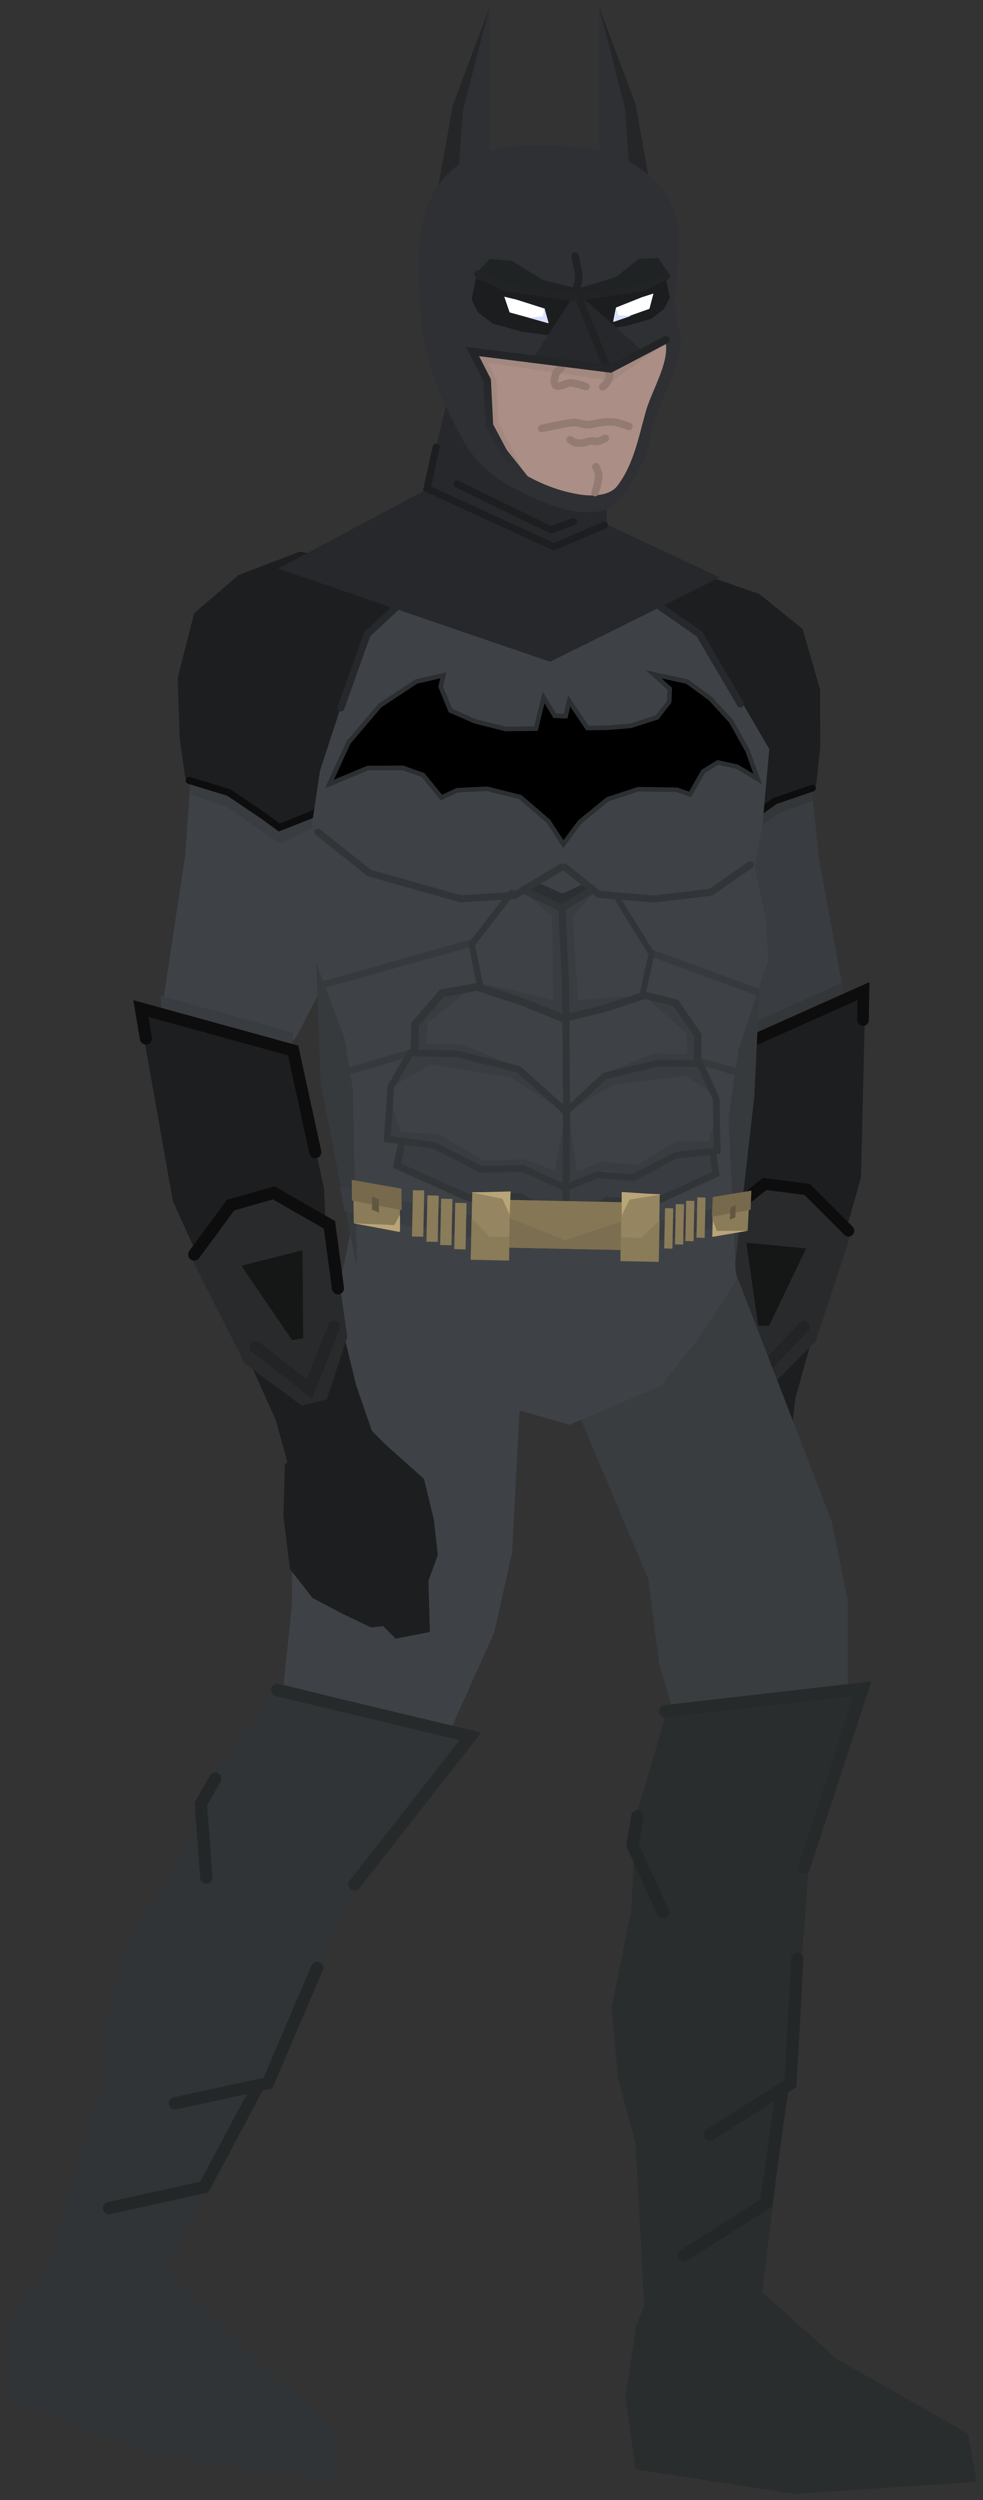 <svg xmlns="http://www.w3.org/2000/svg" xmlns:xlink="http://www.w3.org/1999/xlink" version="1.1" width="132.475" height="336.595" viewBox="1.389 -0.612 132.475 336.595">
  <rect x="1.389" y="-0.612" width="132.475" height="336.595" fill="#333333" stroke="none"/>
  <defs>
    <linearGradient id="grad_1" y2="1" x2="0">
      <stop offset="0" stop-color="#222325" stop-opacity="1"/>
      <stop offset="1" stop-color="#2E3034" stop-opacity="1"/>
    </linearGradient>
  </defs>
  <!-- Exported by Scratch - http://scratch.mit.edu/ -->
  <g id="ID0.9602425838820636">
    <g id="ID0.17693647183477879">
      <path id="ID0.7729651997797191" fill="#393C40" stroke="none" stroke-linecap="round" d="M 110.586 103.787 L 91.281 103.284 L 93.375 119.686 L 94.963 132.918 L 98.177 138.669 L 101.188 142.253 L 113.501 140 L 115.347 134.492 L 111.76 115.028 L 110.586 103.787 Z " stroke-width="0.779"/>
      <path id="ID0.9716172609478235" fill="#34373A" stroke="none" stroke-linecap="round" d="M 106.147 108.991 L 110.998 107.145 L 109.752 100.783 L 91.842 108.531 L 94.463 111.651 L 99.546 113.89 L 106.147 108.991 Z " stroke-width="0.779"/>
      <g id="ID0.38066427363082767">
        <path id="ID0.4757494777441025" fill="#1D1E1F" stroke="none" stroke-linecap="round" d="M 103.694 79.345 L 95.726 76.601 L 80.165 79.924 L 85.869 104.809 L 95.298 110.414 L 99.508 111.806 L 102.759 109.808 L 105.719 107.216 L 111.365 105.199 L 111.93 100.005 L 111.919 92.254 L 109.552 84.07 L 103.694 79.345 Z " stroke-width="0.454"/>
        <path id="ID0.6007084371522069" fill="none" stroke="#0D0D0D" stroke-width="0.908" stroke-linecap="round" d="M 110.883 105.499 L 105.832 107.226 L 101.455 110.379 L 99.498 111.919 L 95.298 110.414 L 91.299 107.902 "/>
      </g>
    </g>
    <g id="ID0.7397577832452953">
      <path id="ID0.6726378230378032" fill="#34373A" stroke="none" stroke-linecap="round" d="M 114.9 131.676 L 98.751 138.952 L 99.339 141.191 L 115.113 133.727 L 114.9 131.676 Z " stroke-width="0.779"/>
      <path id="ID0.6507829907350242" fill="#1D1E1F" stroke="none" stroke-linecap="round" d="M 118.02 132.965 L 99.138 141.098 L 97.96 159.171 L 99.025 169.426 L 97.694 184.75 L 96.573 190.907 L 107.85 193.84 L 108.582 187.65 L 111.136 178.49 L 114.879 166.894 L 117.416 157.929 L 118.02 132.965 Z " stroke-width="0.779"/>
      <path id="ID0.6829322893172503" fill="#1D1E1F" stroke="none" stroke-linecap="round" d="M 108.271 193.486 L 98.799 187.778 L 95.241 192.745 L 90.874 198.034 L 90.402 203.465 L 90.597 207.977 L 92.284 211.055 L 93.086 217.574 L 97.564 217.767 L 98.896 215.929 L 100.465 215.869 L 103.787 213.617 L 107.338 210.994 L 109.648 206.895 L 109.461 200.038 L 108.271 193.486 Z " stroke-width="0.779"/>
      <path id="ID0.47767175547778606" fill="none" stroke="#0D0D0D" stroke-width="1.558" stroke-linecap="round" d="M 117.693 136.728 L 117.758 132.826 L 99.216 141.105 L 98.371 154.438 "/>
      <path id="ID0.5922487881034613" fill="#282A2B" stroke="none" stroke-linecap="round" d="M 116.09 165.456 L 109.843 159.52 L 104.017 159.092 L 97.629 164.245 L 97.751 178.6 L 101.589 186.164 L 104.887 186.451 L 111.312 179.973 L 116.09 165.456 Z " stroke-width="0.779"/>
      <path id="ID0.36820242274552584" fill="#151616" stroke="none" stroke-linecap="round" d="M 110.026 167.474 L 101.963 166.696 L 103.574 177.858 L 105.016 177.905 L 110.026 167.474 Z " stroke-width="0.779"/>
      <path id="ID0.13569410238415003" fill="none" stroke="#232425" stroke-width="1.558" stroke-linecap="round" d="M 109.731 178.017 L 103.707 184.373 L 99.348 176.959 "/>
      <path id="ID0.024502143263816833" fill="none" stroke="#0D0D0D" stroke-width="1.558" stroke-linecap="round" d="M 115.739 165.092 L 110.164 159.527 L 104.442 158.796 L 97.976 163.941 L 98.123 172.162 "/>
    </g>
  </g>
  <path id="ID0.3809091211296618" fill="#393D40" stroke="none" stroke-linecap="round" d="M 78.203 187.007 L 99.454 167.957 L 113.448 204.139 L 115.64 214.863 L 115.646 233.475 L 108.119 238.445 L 96.063 243.354 L 90.228 223.369 L 88.752 212.007 L 78.203 187.007 Z " stroke-width="0.731"/>
  <path id="ID0.3809091211296618" fill="#3E4246" stroke="none" stroke-linecap="round" d="M 51.187 153.439 L 72.443 169.72 L 70.393 208.459 L 68.001 219.14 L 60.384 236.122 L 51.482 237.573 L 38.473 237.115 L 40.736 215.461 L 40.797 202.045 L 51.187 153.439 Z " stroke-width="0.731"/>
  <path id="ID0.5368814701214433" fill="#303436" stroke="none" stroke-linecap="round" d="M 2.87 312.557 L 7.365 304.428 L 13.514 296.191 L 22.209 303.823 L 31.836 313.443 L 47.038 326.888 L 46.87 333.49 L 22.393 329.998 L 2.218 322.397 L 2.87 312.557 Z " stroke-width="0.77"/>
  <g id="ID0.17693647183477879">
    <path id="ID0.7729651997797191" fill="#3E4246" stroke="none" stroke-linecap="round" d="M 27.195 102.759 L 47.405 101.579 L 45.766 118.837 L 44.55 132.755 L 41.377 138.89 L 38.342 142.746 L 25.365 140.801 L 23.245 135.093 L 26.345 114.578 L 27.195 102.759 Z " stroke-width="0.816"/>
    <path id="ID0.9716172609478235" fill="#393C40" stroke="none" stroke-linecap="round" d="M 32.022 108.062 L 26.877 106.292 L 27.967 99.583 L 46.995 107.096 L 44.354 110.454 L 39.104 112.972 L 32.022 108.062 Z " stroke-width="0.816"/>
    <g id="ID0.38066427363082767">
      <path id="ID0.4757494777441025" fill="#1D1E1F" stroke="none" stroke-linecap="round" d="M 33.528 76.811 L 41.784 73.667 L 58.201 76.622 L 53.066 102.89 L 43.376 109.082 L 39.011 110.682 L 35.538 108.699 L 32.348 106.083 L 26.364 104.16 L 25.597 98.737 L 25.346 90.615 L 27.55 81.96 L 33.528 76.811 Z " stroke-width="0.476"/>
      <path id="ID0.6007084371522069" fill="none" stroke="#0D0D0D" stroke-width="0.952" stroke-linecap="round" d="M 26.879 104.458 L 32.23 106.097 L 36.922 109.253 L 39.025 110.8 L 43.376 109.082 L 47.481 106.314 "/>
    </g>
  </g>
  <g id="ID0.7397577832452953">
    <path id="ID0.6726378230378032" fill="#393C40" stroke="none" stroke-linecap="round" d="M 23.057 133.448 L 40.942 138.439 L 40.687 140.853 L 23.16 135.608 L 23.057 133.448 Z " stroke-width="0.816"/>
    <path id="ID0.6507829907350242" fill="#1D1E1F" stroke="none" stroke-linecap="round" d="M 20.123 135.36 L 40.976 140.807 L 45.05 159.352 L 45.567 170.148 L 49.365 185.819 L 51.499 192.023 L 40.276 196.843 L 38.539 190.543 L 34.446 181.454 L 28.736 170.027 L 24.691 161.136 L 20.123 135.36 Z " stroke-width="0.816"/>
    <path id="ID0.6829322893172503" fill="#1D1E1F" stroke="none" stroke-linecap="round" d="M 39.783 196.542 L 48.698 189.131 L 53.17 193.718 L 58.532 198.509 L 59.878 204.064 L 60.389 208.77 L 59.126 212.227 L 59.324 219.109 L 54.713 220.017 L 53.042 218.322 L 51.407 218.508 L 47.608 216.698 L 43.515 214.54 L 40.473 210.657 L 39.584 203.522 L 39.783 196.542 Z " stroke-width="0.816"/>
    <path id="ID0.47767175547778606" fill="none" stroke="#0D0D0D" stroke-width="1.633" stroke-linecap="round" d="M 21.056 139.208 L 20.372 135.173 L 40.897 140.826 L 43.877 154.511 "/>
    <path id="ID0.5922487881034613" fill="#282A2B" stroke="none" stroke-linecap="round" d="M 27.111 168.644 L 32.648 161.505 L 38.618 160.142 L 46.053 164.473 L 48.193 179.37 L 45.41 187.816 L 42.037 188.633 L 34.355 182.934 L 27.111 168.644 Z " stroke-width="0.816"/>
    <path id="ID0.36820242274552584" fill="#151616" stroke="none" stroke-linecap="round" d="M 33.923 169.804 L 42.156 167.725 L 42.25 179.548 L 40.762 179.824 L 33.923 169.804 Z " stroke-width="0.816"/>
    <path id="ID0.13569410238415003" fill="none" stroke="#232425" stroke-width="1.633" stroke-linecap="round" d="M 35.827 180.741 L 43.074 186.378 L 46.421 178.006 "/>
    <path id="ID0.024502143263816833" fill="none" stroke="#0D0D0D" stroke-width="1.633" stroke-linecap="round" d="M 27.56 168.295 L 32.459 161.647 L 38.273 159.986 L 45.787 164.298 L 46.934 172.841 "/>
  </g>
  <g id="ID0.9157347986474633">
    <path id="ID0.7477802094072104" fill="#363A3D" stroke="none" stroke-linecap="round" d="M 104.115 124.472 L 84.638 120.972 L 83.783 162.149 L 100.259 171.421 L 103.053 146.952 L 104.115 124.472 Z " stroke-width="0.476"/>
    <path id="ID0.7477802094072104" fill="#363A3D" stroke="none" stroke-linecap="round" d="M 43.783 123.236 L 67.287 120.866 L 66.432 162.044 L 49.586 170.624 L 44.633 145.399 L 43.783 123.236 Z " stroke-width="0.476"/>
    <path id="ID0.4270821204409003" fill="#3E4246" stroke="none" stroke-linecap="round" d="M 44.518 103.138 L 48.586 90.722 L 50.968 84.937 L 57.659 78.051 L 88.691 80.124 L 95.505 84.552 L 98.277 88.658 L 105.061 100.229 L 104.13 110.687 L 103.064 116.141 L 104.587 123.079 L 104.949 128.563 L 102.664 135.421 L 100.937 140.624 L 99.554 149.882 L 100.599 171.811 L 95.287 179.916 L 90.374 186.029 L 78.146 191.204 L 66.617 187.94 L 62.829 181.147 L 58.011 174.617 L 49.531 171.346 L 48.915 145.973 L 47.863 139.284 L 43.53 127.764 L 42.446 116.907 L 44.518 103.138 Z " stroke-width="0.476"/>
    <path id="ID0.052435632329434156" fill="#393C40" stroke="none" stroke-linecap="round" d="M 55.618 153.306 L 60.068 153.446 L 66.593 156.868 L 71.666 156.807 L 77.508 158.714 L 81.719 157.73 L 83.395 157.288 L 97.676 154.18 L 97.965 157.472 L 89.309 161.459 L 83.365 161.026 L 77.709 163.957 L 71.117 160.296 L 64.682 160.591 L 54.883 156.577 L 55.618 153.306 Z " stroke-width="0.476"/>
    <path id="ID0.4987568911164999" fill="none" stroke="#27282B" stroke-width="0.952" stroke-linecap="round" d="M 57.428 78.722 L 50.873 84.777 L 47.333 94.705 "/>
    <path id="ID0.2889464790932834" fill="none" stroke="#27282B" stroke-width="0.952" stroke-linecap="round" d="M 90.007 80.828 L 95.641 84.754 L 101.16 94.156 "/>
    <path id="ID0.8373676878400147" fill="#000000" stroke="#2C2F31" stroke-width="0.616" stroke-linecap="round" d="M 60.772 91.829 L 61.148 90.305 L 57.491 91.144 L 52.571 94.39 L 48.345 99.362 L 45.786 104.947 L 50.965 102.79 L 55.664 102.769 L 58.393 103.737 L 60.877 106.775 L 63 105.791 L 67.014 105.584 L 71.508 106.709 L 75.291 109.958 L 77.309 113.051 L 79.522 110.069 L 83.278 107.002 L 87.42 105.646 L 92.577 105.721 L 94.397 106.341 L 96.152 103.262 L 98.132 102.041 L 100.724 102.618 L 103.5 104.282 L 102.13 100.448 L 99.919 96.498 L 97.128 93.448 L 93.995 91.152 L 89.495 90.181 L 91.642 92.125 L 91.563 93.893 L 89.93 95.977 L 86.336 97.126 L 83.168 97.37 L 80.547 97.407 L 78.091 93.755 L 77.615 95.813 L 76.154 95.748 L 74.646 93.294 L 73.613 97.484 L 69.529 97.533 L 65.416 96.502 L 62.092 95.045 L 60.772 91.829 Z "/>
    <path id="ID0.5698574706912041" fill="none" stroke="#313537" stroke-width="0.952" stroke-linecap="round" d="M 55.55 153.138 L 54.888 156.339 L 64.679 160.71 L 71.47 160.494 L 77.473 163.833 "/>
    <path id="ID0.5698574706912041" fill="none" stroke="#313537" stroke-width="0.893" stroke-linecap="round" d="M 97.42 154.228 L 97.872 157.452 L 89.175 161.438 L 83.269 160.959 L 77.911 164.062 "/>
    <path id="ID0.8947288258932531" fill="#393C40" stroke="none" stroke-linecap="round" d="M 57.107 141.217 L 64.131 141.244 L 71.637 143.304 L 77.187 148.944 L 70.185 144.417 L 59.458 142.694 L 54.277 145.611 L 57.107 141.217 Z " stroke-width="0.476"/>
    <path id="ID0.8947288258932531" fill="#393C40" stroke="none" stroke-linecap="round" d="M 95.869 143.022 L 89.657 142.788 L 82.945 144.334 L 77.83 149.117 L 84.188 145.372 L 93.736 144.242 L 98.209 147.012 L 95.869 143.022 Z " stroke-width="0.421"/>
    <path id="ID0.9897695370018482" fill="#393C40" stroke="none" stroke-linecap="round" d="M 60.304 153.547 L 53.768 152.935 L 54.293 148.302 L 55.41 151.826 L 60.501 152.074 L 66.569 155.701 L 72.051 155.457 L 76.115 156.97 L 77.659 149.144 L 77.693 158.956 L 72.141 156.84 L 66.262 156.718 L 60.304 153.547 Z " stroke-width="0.476"/>
    <path id="ID0.9897695370018482" fill="#393C40" stroke="none" stroke-linecap="round" d="M 92.61 154.469 L 98.155 154.142 L 97.882 149.817 L 96.808 153.05 L 92.498 153.094 L 87.237 156.24 L 82.614 155.812 L 79.124 157.068 L 78.109 149.739 L 77.718 158.855 L 82.487 157.094 L 87.459 157.197 L 92.61 154.469 Z " stroke-width="0.423"/>
    <path id="ID0.3524594851769507" fill="#393C40" stroke="none" stroke-linecap="round" d="M 71.447 119.061 L 77.305 121.373 L 81.804 119.133 L 78.559 122.876 L 79.28 134.035 L 88.366 133.366 L 77.867 136.72 L 66.301 131.789 L 75.947 134.013 L 75.776 122.722 L 71.447 119.061 Z " stroke-width="0.476"/>
    <path id="ID0.9214867809787393" fill="#393C40" stroke="none" stroke-linecap="round" d="M 57.188 137.337 L 60.25 133.186 L 65.03 132.333 L 59.1 136.972 L 58.801 139.895 L 63.846 140.047 L 71.944 143.43 L 63.01 141.339 L 57.154 141.218 L 57.188 137.337 Z " stroke-width="0.476"/>
    <path id="ID0.9214867809787393" fill="#393C40" stroke="none" stroke-linecap="round" d="M 95.622 138.916 L 92.983 134.839 L 88.645 133.84 L 93.887 138.494 L 94.047 141.292 L 89.428 141.242 L 82.725 143.943 L 90.143 142.506 L 95.501 142.618 L 95.622 138.916 Z " stroke-width="0.445"/>
    <path id="ID0.8679121839813888" fill="#2C2F31" stroke="none" stroke-linecap="round" d="M 73.424 118.005 L 77.199 119.703 L 80.565 118.13 L 81.498 119.102 L 77.515 121.686 L 71.801 119.329 L 73.424 118.005 Z " stroke-width="0.476"/>
    <path id="ID0.24770551454275846" fill="none" stroke="#313537" stroke-width="0.952" stroke-linecap="round" d="M 77.496 116.13 L 82.063 119.796 L 89.551 120.428 L 97.19 119.515 L 102.505 115.816 "/>
    <path id="ID0.20603158557787538" fill="none" stroke="#313537" stroke-width="0.952" stroke-linecap="round" d="M 44.248 111.429 L 51.158 116.93 L 63.468 120.4 L 70.74 119.956 L 77.01 116.157 "/>
    <g id="ID0.5272086253389716">
      <path id="ID0.24770551454275846" fill="none" stroke="#363A3D" stroke-width="0.952" stroke-linecap="round" d="M 46.988 144.026 L 56.955 141.065 "/>
      <path id="ID0.24770551454275846" fill="none" stroke="#363A3D" stroke-width="0.952" stroke-linecap="round" d="M 44.654 132.054 L 65.205 126.266 "/>
    </g>
    <g id="ID0.5272086253389716">
      <path id="ID0.24770551454275846" fill="none" stroke="#363A3D" stroke-width="0.952" stroke-linecap="round" d="M 102.48 144.232 L 95.581 142.256 "/>
      <path id="ID0.24770551454275846" fill="none" stroke="#363A3D" stroke-width="0.952" stroke-linecap="round" d="M 103.203 132.842 L 89.43 127.794 "/>
    </g>
    <g id="ID0.7887678607366979">
      <path id="ID0.753661650698632" fill="none" stroke="#313537" stroke-width="0.952" stroke-linecap="round" d="M 71.921 119.19 L 77.108 121.679 L 81.209 119.144 "/>
      <g id="ID0.8167418288066983">
        <path id="ID0.9553722990676761" fill="none" stroke="#313537" stroke-width="1.041" stroke-linecap="round" d="M 77.406 136.548 L 71.839 134.289 L 65.706 132.257 L 60.916 133.11 L 57.32 137.321 L 57.248 140.773 "/>
        <path id="ID0.5982440118677914" fill="none" stroke="#313537" stroke-width="0.854" stroke-linecap="round" d="M 66.033 131.856 L 64.953 126.539 L 70.336 119.591 "/>
      </g>
      <g id="ID0.7324484633281827">
        <path id="ID0.04993448918685317" fill="none" stroke="#313537" stroke-width="0.952" stroke-linecap="round" d="M 77.11 121.559 L 77.607 132.047 L 77.742 148.481 L 77.641 164.79 "/>
        <g id="ID0.8167418288066983">
          <path id="ID0.9553722990676761" fill="none" stroke="#313537" stroke-width="0.97" stroke-linecap="round" d="M 77.75 136.428 L 82.813 135.175 L 88.281 133.384 L 92.457 134.423 L 95.453 138.772 L 95.381 142.223 "/>
          <path id="ID0.5982440118677914" fill="none" stroke="#313537" stroke-width="0.792" stroke-linecap="round" d="M 88.036 133.034 L 89.193 127.763 L 84.734 120.611 "/>
          <path id="ID0.3567589442245662" fill="none" stroke="#313537" stroke-width="0.897" stroke-linecap="round" d="M 77.626 149.126 L 82.859 144.258 L 90.225 142.506 L 95.752 142.621 L 97.896 147.309 L 98.043 154.337 L 92.481 154.935 L 86.764 157.912 L 81.849 157.572 L 77.603 159.318 L 71.814 156.697 L 66.22 156.819 L 59.857 153.591 L 53.57 152.746 L 54.051 145.732 L 56.702 141.143 L 62.982 141.274 L 71.275 143.351 L 76.991 148.446 Z "/>
        </g>
      </g>
    </g>
    <g id="ID0.9312638868577778">
      <path id="ID0.2888958193361759" fill="#393C40" stroke="none" stroke-linecap="round" d="M 57.959 161.433 L 68.131 163.729 L 67.475 166.632 L 57.304 164.336 L 57.959 161.433 Z " stroke-width="0.476"/>
      <path id="ID0.2888958193361759" fill="#393C40" stroke="none" stroke-linecap="round" d="M 47.208 159.129 L 58.631 161.829 L 57.975 164.732 L 47.804 162.436 L 47.208 159.129 Z " stroke-width="0.476"/>
      <g id="ID0.36424446757882833">
        <path id="ID0.7359844641759992" fill="#8A7B59" stroke="none" d="M 60.838 160.781 L 62.361 160.812 L 62.232 167.048 L 60.708 167.017 L 60.838 160.781 Z " stroke-width="0.476"/>
        <path id="ID0.7359844641759992" fill="#8A7B59" stroke="none" d="M 58.988 160.331 L 60.511 160.362 L 60.382 166.598 L 58.858 166.567 L 58.988 160.331 Z " stroke-width="0.476"/>
        <path id="ID0.7359844641759992" fill="#8A7B59" stroke="none" d="M 57.038 159.631 L 58.561 159.662 L 58.432 165.898 L 56.908 165.867 L 57.038 159.631 Z " stroke-width="0.476"/>
        <path id="ID0.7359844641759992" fill="#8A7B59" stroke="none" d="M 62.738 161.331 L 64.261 161.362 L 64.132 167.598 L 62.608 167.567 L 62.738 161.331 Z " stroke-width="0.476"/>
      </g>
      <g id="ID0.1049797898158431">
        <path id="ID0.08871637750416994" fill="#8A7B59" stroke="none" stroke-linecap="round" d="M 48.989 158.507 L 55.37 159.688 L 55.207 165.28 L 49.064 164.081 L 48.989 158.507 Z " stroke-width="0.476"/>
        <path id="ID0.13805592898279428" fill="#76694C" stroke="none" stroke-linecap="round" d="M 48.798 158.238 L 55.488 159.424 L 55.524 162.306 L 48.811 161.024 L 48.798 158.238 Z " stroke-width="0.476"/>
        <path id="ID0.3221200187690556" fill="#61563F" stroke="none" stroke-linecap="round" d="M 51.55 160.489 L 52.421 160.869 L 52.462 162.627 L 51.513 162.272 L 51.55 160.489 Z " stroke-width="0.517"/>
        <path id="ID0.1420820001512766" fill="#BAA578" stroke="none" stroke-linecap="round" d="M 54.552 164.332 L 55.296 162.918 L 55.295 165.228 L 49.056 164.099 L 54.552 164.332 Z " stroke-width="0.476"/>
      </g>
      <path id="ID0.2888958193361759" fill="#393C40" stroke="none" stroke-linecap="round" d="M 95.59 162.602 L 88.131 164.261 L 88.51 166.806 L 95.97 165.147 L 95.59 162.602 Z " stroke-width="0.381"/>
      <path id="ID0.2888958193361759" fill="#393C40" stroke="none" stroke-linecap="round" d="M 102.165 160.916 L 95.131 162.711 L 95.51 165.256 L 101.683 163.82 L 102.165 160.916 Z " stroke-width="0.381"/>
      <path id="ID0.7359844641759992" fill="#8A7B59" stroke="none" d="M 93.57 161.525 L 92.463 161.502 L 92.351 166.927 L 93.457 166.95 L 93.57 161.525 Z " stroke-width="0.382"/>
      <path id="ID0.7359844641759992" fill="#8A7B59" stroke="none" d="M 94.97 161.076 L 93.863 161.053 L 93.751 166.477 L 94.857 166.5 L 94.97 161.076 Z " stroke-width="0.382"/>
      <path id="ID0.7359844641759992" fill="#8A7B59" stroke="none" d="M 96.47 160.625 L 95.363 160.602 L 95.251 166.027 L 96.357 166.05 L 96.47 160.625 Z " stroke-width="0.382"/>
      <path id="ID0.7359844641759992" fill="#8A7B59" stroke="none" d="M 92.12 162.076 L 91.013 162.053 L 90.901 167.477 L 92.007 167.5 L 92.12 162.076 Z " stroke-width="0.382"/>
      <g id="ID0.1049797898158431">
        <path id="ID0.08871637750416994" fill="#8A7B59" stroke="none" stroke-linecap="round" d="M 102.408 159.885 L 97.445 160.751 L 97.374 165.921 L 102.154 165.03 L 102.408 159.885 Z " stroke-width="0.405"/>
        <path id="ID0.13805592898279428" fill="#76694C" stroke="none" stroke-linecap="round" d="M 102.652 159.689 L 97.451 160.549 L 97.322 163.209 L 102.544 162.261 L 102.652 159.689 Z " stroke-width="0.405"/>
        <path id="ID0.3221200187690556" fill="#61563F" stroke="none" stroke-linecap="round" d="M 100.53 161.643 L 99.845 161.963 L 99.751 163.585 L 100.496 163.29 L 100.53 161.643 Z " stroke-width="0.44"/>
        <path id="ID0.1420820001512766" fill="#BAA578" stroke="none" stroke-linecap="round" d="M 97.998 165.11 L 97.474 163.779 L 97.393 165.912 L 102.245 165.088 L 97.998 165.11 Z " stroke-width="0.405"/>
      </g>
      <g id="ID0.6836685389280319">
        <path id="ID0.09357938077300787" fill="#857656" stroke="none" d="M 68.675 160.909 L 86.645 161.282 L 86.512 167.709 L 68.541 167.335 L 68.675 160.909 Z " stroke-width="0.428"/>
        <path id="ID0.6492703901603818" fill="#7C6E50" stroke="none" stroke-linecap="round" d="M 69.368 163.093 L 77.516 166.358 L 86.411 163.447 L 86.322 167.708 L 69.28 167.354 L 69.368 163.093 Z " stroke-width="0.476"/>
        <g id="ID0.9254062357358634">
          <g id="ID0.49943465692922473">
            <path id="ID0.140373723115772" fill="#968561" stroke="none" d="M 85.191 160.052 L 90.308 160.158 L 90.12 169.203 L 85.003 169.096 L 85.191 160.052 Z " stroke-width="0.476"/>
            <path id="ID0.8286363878287375" fill="#BAA578" stroke="none" stroke-linecap="round" d="M 85.173 159.874 L 90.404 160.221 L 86.247 160.897 L 85.179 163.018 L 85.173 159.874 Z " stroke-width="0.476"/>
            <path id="ID0.7362233307212591" fill="#8A7B59" stroke="none" stroke-linecap="round" d="M 85.07 165.968 L 87.782 166.072 L 90.284 163.695 L 90.168 169.288 L 85.003 169.181 L 85.07 165.968 Z " stroke-width="0.476"/>
          </g>
          <g id="ID0.49943465692922473">
            <path id="ID0.140373723115772" fill="#968561" stroke="none" d="M 70.148 159.991 L 65.031 159.884 L 64.843 168.929 L 69.96 169.035 L 70.148 159.991 Z " stroke-width="0.476"/>
            <path id="ID0.8286363878287375" fill="#BAA578" stroke="none" stroke-linecap="round" d="M 70.209 159.801 L 64.968 159.931 L 69.094 160.778 L 70.073 162.942 L 70.209 159.801 Z " stroke-width="0.476"/>
            <path id="ID0.7362233307212591" fill="#8A7B59" stroke="none" stroke-linecap="round" d="M 70.059 165.894 L 67.344 165.885 L 64.943 163.407 L 64.827 169 L 69.992 169.107 L 70.059 165.894 Z " stroke-width="0.476"/>
          </g>
        </g>
      </g>
    </g>
  </g>
  <g id="ID0.8333355090580881">
    <path id="ID0.9286923445761204" fill="#27282B" stroke="none" stroke-linecap="round" d="M 63.863 44.16 L 82.671 45.636 L 83.147 69.991 L 98.383 77.133 L 75.528 88.489 L 38.866 75.943 L 58.745 65.348 L 63.863 44.16 Z " stroke-width="0.476"/>
    <path id="ID0.5448851804248989" fill="none" stroke="#1D1E1F" stroke-width="0.952" stroke-linecap="round" d="M 60.173 59.587 L 58.935 65.158 L 76.028 73.014 L 82.861 70.086 "/>
    <path id="ID0.262191956397146" fill="none" stroke="#1D1E1F" stroke-width="0.952" stroke-linecap="round" d="M 62.935 64.539 L 75.648 70.729 L 78.647 69.61 "/>
  </g>
  <g id="ID0.3450673264451325">
    <g id="ID0.9831569031812251">
      <path id="ID0.0877610077150166" fill="#2E3034" stroke="none" stroke-linecap="round" d="M 86.725 13.334 L 82.153 0.218 L 82.153 28.746 L 89.824 28.746 L 86.725 13.334 Z " stroke-width="0.587"/>
      <path id="ID0.796130308881402" fill="#242628" stroke="none" stroke-linecap="round" d="M 87.033 13.379 L 82.105 0.262 L 85.661 14.1 L 86.601 28.988 L 89.776 28.693 L 87.033 13.379 Z " stroke-width="0.587"/>
    </g>
    <g id="ID0.9831569031812251">
      <path id="ID0.0877610077150166" fill="#2E3034" stroke="none" stroke-linecap="round" d="M 62.825 13.484 L 67.397 0.368 L 67.397 28.896 L 59.726 28.896 L 62.825 13.484 Z " stroke-width="0.587"/>
      <path id="ID0.796130308881402" fill="#242628" stroke="none" stroke-linecap="round" d="M 62.417 13.529 L 67.345 0.412 L 63.789 14.25 L 62.696 28.81 L 59.674 28.843 L 62.417 13.529 Z " stroke-width="0.587"/>
    </g>
    <path id="ID0.8999492498114705" fill="#2E3034" stroke="none" stroke-linecap="round" d="M 80.373 19.312 C 84.778 19.791 89.509 22.502 91.642 26.385 C 94.075 30.818 92.127 36.416 92.427 41.412 C 92.6 43.115 93.392 44.868 93.061 46.492 C 92.388 49.796 90.714 52.825 89.632 56.018 C 88.924 58.111 88.769 60.465 87.6 62.369 C 86.284 64.621 84.942 67.755 82.342 68.211 C 78.488 68.886 74.412 67.045 70.962 65.29 C 68.128 63.847 65.475 61.636 63.9 58.863 C 61.081 53.718 58.52 48.058 58.134 42.174 C 57.707 35.651 56.937 27.585 61.69 22.869 C 65.942 18.327 73.826 18.603 80.373 19.312 Z " stroke-width="0.508"/>
    <path id="ID0.2441388238221407" fill="#AB8E85" stroke="none" d="M 78.044 44.175 C 82.124 44.342 87.563 41.177 90.288 43.923 C 92.743 46.514 89.375 51.376 88.404 54.849 C 87.438 58.304 86.749 62.043 84.511 64.896 C 83.444 66.164 81.219 66.236 79.488 65.963 C 76.376 65.47 73.314 64.186 70.72 62.395 C 68.035 60.543 64.487 58.514 63.916 55.289 C 63.192 51.203 63.857 45.808 67.055 43.233 C 69.989 40.983 74.374 44.024 78.044 44.175 Z " stroke-width="1.256"/>
    <path id="ID0.46721756737679243" fill="#A2887F" stroke="none" stroke-linecap="round" d="M 63.436 45.295 L 65.113 45.981 L 91.124 45.6 L 83.91 50.681 L 67.17 48.217 L 68.288 50.604 L 68.542 56.218 L 72.175 63.407 L 67.602 56.726 L 63.436 45.295 Z " stroke-width="0.508"/>
    <path id="ID0.8256730306893587" fill="none" stroke="#937B73" stroke-width="1.016" stroke-linecap="round" d="M 74.389 57.078 C 74.389 57.078 77.088 56.481 78.453 56.29 C 78.794 56.242 79.133 56.32 79.469 56.367 C 79.811 56.414 80.14 56.581 80.485 56.57 C 81.169 56.547 81.838 56.35 82.517 56.265 C 82.854 56.223 83.194 56.185 83.533 56.189 C 83.873 56.193 84.218 56.213 84.549 56.29 C 85.094 56.417 86.15 56.798 86.15 56.798 "/>
    <path id="ID0.7592270169407129" fill="none" stroke="#937B73" stroke-width="1.016" stroke-linecap="round" d="M 82.969 58.402 C 82.969 58.402 82.347 58.747 82.004 58.808 C 81.671 58.868 81.325 58.724 80.988 58.758 C 80.649 58.792 80.335 58.969 79.997 59.011 C 79.662 59.054 79.311 59.087 78.981 59.011 C 78.701 58.947 78.219 58.605 78.219 58.605 "/>
    <path id="ID0.5332203092984855" fill="none" stroke="#937B73" stroke-width="1.016" stroke-linecap="round" d="M 77.001 48.953 C 77.001 48.953 76.395 49.385 76.29 49.715 C 76.153 50.158 75.898 51.003 76.341 51.316 C 76.921 51.606 77.68 50.879 78.373 50.934 C 79.043 50.991 80.354 51.443 80.354 51.443 "/>
    <path id="ID0.2278452254831791" fill="none" stroke="#937B73" stroke-width="1.016" stroke-linecap="round" d="M 81.345 45.295 C 81.345 45.295 82.279 47.158 82.742 48.09 C 82.897 48.401 83.067 48.707 83.199 49.029 C 83.331 49.352 83.543 49.673 83.529 50.02 C 83.516 50.369 83.309 50.691 83.123 50.985 C 82.998 51.182 82.615 51.468 82.615 51.468 "/>
    <path id="ID0.6473136460408568" fill="none" stroke="#937B73" stroke-width="1.016" stroke-linecap="round" d="M 81.695 62.225 C 81.695 62.225 82.011 62.859 82.062 63.204 C 82.111 63.54 82.051 63.887 81.988 64.22 C 81.892 64.722 81.587 65.701 81.587 65.701 "/>
    <path id="ID0.11669129692018032" fill="#2E3034" stroke="none" stroke-linecap="round" d="M 65.367 39.961 L 88.61 41.739 L 92.547 44.406 L 83.148 49.106 L 62.446 46.565 L 65.367 39.961 Z " stroke-width="0.508"/>
    <path id="ID0.14635155349969864" fill="#2E3034" stroke="none" stroke-linecap="round" d="M 62.7 45.219 L 64.554 45.6 L 67.196 50.807 L 67.501 56.574 L 69.33 60.384 L 72.225 63.915 L 63.995 58.708 L 62.7 45.219 Z " stroke-width="0.508"/>
    <path id="ID0.28340246016159654" fill="#1C1D1F" stroke="none" stroke-linecap="round" d="M 65.531 36.801 L 68.96 38.34 L 78.628 39.231 L 78.628 44.983 L 71.688 44.038 L 67.826 42.958 L 65.801 41.446 L 64.937 39.717 L 65.531 36.801 Z " stroke-width="0.54"/>
    <path id="ID0.6101007834076881" fill="#FFFFFF" stroke="none" stroke-linecap="round" d="M 69.347 39.333 L 71 39.733 L 74.78 40.934 L 75.325 42.903 L 70.07 41.45 L 69.347 39.333 Z " stroke-width="0.406"/>
    <path id="ID0.28340246016159654" fill="#1C1D1F" stroke="none" stroke-linecap="round" d="M 91.136 36.859 L 88.077 38.231 L 79.456 39.026 L 79.456 44.155 L 85.645 43.312 L 89.089 42.349 L 90.895 41.001 L 91.665 39.459 L 91.136 36.859 Z " stroke-width="0.482"/>
    <path id="ID0.6101007834076881" fill="#FFFFFF" stroke="none" stroke-linecap="round" d="M 89.453 38.909 L 87.911 39.4 L 84.405 40.796 L 84.022 42.701 L 88.91 40.966 L 89.453 38.909 Z " stroke-width="0.386"/>
    <g id="ID0.07940126257017255">
      <path id="ID0.46257128613069654" fill="#27282B" stroke="none" stroke-linecap="round" d="M 78.805 39.074 L 83.148 49.032 L 73.115 47.762 L 78.805 39.074 Z " stroke-width="0.508"/>
      <path id="ID0.9845890481956303" fill="#27282B" stroke="none" stroke-linecap="round" d="M 79.617 39.199 L 87.898 46.565 L 83.224 49.106 L 79.617 39.199 Z " stroke-width="0.508"/>
    </g>
    <path id="ID0.20071752788498998" fill="#202324" stroke="none" d="M 70.369 34.502 L 74.509 37.067 L 79.259 38.236 L 79.335 39.633 L 71.562 38.363 L 65.669 36.026 L 67.397 34.248 L 70.369 34.502 Z " stroke-width="0.508"/>
    <path id="ID0.20071752788498998" fill="#202324" stroke="none" d="M 87.424 34.261 L 84.371 36.708 L 79.128 38.27 L 79.058 39.552 L 86.189 38.386 L 91.619 36.359 L 90.081 34.122 L 87.424 34.261 Z " stroke-width="0.466"/>
    <path id="ID0.521138689480722" fill="none" stroke="#212325" stroke-width="0.906" stroke-linecap="round" d="M 91.214 36.574 L 87.975 38.16 L 79.435 39.406 "/>
    <path id="ID0.17828734638169408" fill="none" stroke="#202324" stroke-width="1.016" stroke-linecap="round" d="M 83.047 48.547 L 80.125 41.307 C 79.124 38.888 79.273 39.456 79.084 38.488 C 79.018 38.149 79.236 37.813 79.287 37.471 C 79.337 37.135 79.401 36.795 79.389 36.456 C 79.376 36.112 79.277 35.776 79.211 35.439 C 79.108 34.914 78.881 33.864 78.881 33.864 "/>
    <path id="ID0.521138689480722" fill="none" stroke="#212325" stroke-width="1.016" stroke-linecap="round" d="M 65.807 36.306 L 69.439 38.084 L 79.016 39.481 "/>
    <path id="ID0.8012696979567409" fill="none" stroke="url(#grad_1)" stroke-width="1.016" stroke-linecap="round" d="M 91.124 45.143 L 83.656 49.055 L 65.062 46.718 L 67.043 50.579 L 67.348 56.675 L 69.279 60.282 L 72.175 63.915 "/>
    <path id="ID0.043594349175691605" fill="#D7E2FD" stroke="none" stroke-linecap="round" d="M 74.529 41.968 L 74.757 40.85 L 75.266 42.907 L 72.675 42.171 L 74.529 41.968 Z " stroke-width="0.508"/>
    <path id="ID0.043594349175691605" fill="#D7E2FD" stroke="none" stroke-linecap="round" d="M 84.722 41.835 L 84.457 40.832 L 84.102 42.726 L 86.416 41.924 L 84.722 41.835 Z " stroke-width="0.462"/>
  </g>
  <g id="ID0.9492031107656658">
    <path id="ID0.05466862628236413" fill="#303436" stroke="none" stroke-linecap="round" d="M 39.243 226.102 L 65.159 232.69 L 53.424 248.231 L 50.037 252.283 L 42.537 268.803 L 24.001 305.095 L 8.804 300.82 L 15.275 279.533 L 16.065 270.512 L 18.451 261.296 L 25.553 249.619 L 30.28 238.241 L 39.243 226.102 Z " stroke-width="0.731"/>
    <path id="ID0.4490455654449761" fill="none" stroke="#272A2B" stroke-width="1.659" stroke-linecap="round" d="M 38.736 226.941 L 64.79 233.168 L 49.159 253.106 "/>
    <path id="ID0.10446935473009944" fill="none" stroke="#242728" stroke-width="1.659" stroke-linecap="round" d="M 44.115 264.364 L 37.503 279.85 L 24.947 282.58 "/>
    <path id="ID0.42170455446466804" fill="none" stroke="#242728" stroke-width="1.659" stroke-linecap="round" d="M 36.038 280.502 L 28.914 293.853 L 16.081 296.677 "/>
    <path id="ID0.047098892275244" fill="none" stroke="#242728" stroke-width="1.659" stroke-linecap="round" d="M 30.389 238.849 L 28.45 242.279 L 29.205 252.181 "/>
  </g>
  <g id="ID0.3079507672227919">
    <path id="ID0.5368814701214433" fill="#292D2E" stroke="none" stroke-linecap="round" d="M 85.675 322.091 L 87.142 312.439 L 91.972 300.577 L 102.815 306.879 L 114.206 317.014 L 131.844 327.053 L 133.035 333.549 L 108.362 335.154 L 87.056 331.856 L 85.675 322.091 Z " stroke-width="0.77"/>
    <g id="ID0.9340031337924302">
      <path id="ID0.05466862628236413" fill="#292D2E" stroke="none" stroke-linecap="round" d="M 91.324 229.603 L 117.931 226.947 L 112.209 245.56 L 110.409 250.525 L 109 268.613 L 103.97 309.054 L 88.227 310.224 L 87.041 288.007 L 84.703 279.258 L 83.798 269.782 L 86.487 256.382 L 87.045 244.073 L 91.324 229.603 Z " stroke-width="0.731"/>
      <path id="ID0.4490455654449761" fill="none" stroke="#272A2B" stroke-width="1.659" stroke-linecap="round" d="M 91.014 229.781 L 117.629 226.738 L 109.744 250.815 "/>
      <path id="ID0.10446935473009944" fill="none" stroke="#242728" stroke-width="1.659" stroke-linecap="round" d="M 108.847 263.12 L 107.921 279.932 L 97.052 286.785 "/>
      <path id="ID0.42170455446466804" fill="none" stroke="#242728" stroke-width="1.659" stroke-linecap="round" d="M 106.766 281.045 L 104.629 296.026 L 93.532 303.062 "/>
      <path id="ID0.047098892275244" fill="none" stroke="#242728" stroke-width="1.659" stroke-linecap="round" d="M 87.284 243.903 L 86.632 247.789 L 90.724 256.839 "/>
    </g>
  </g>
</svg>
